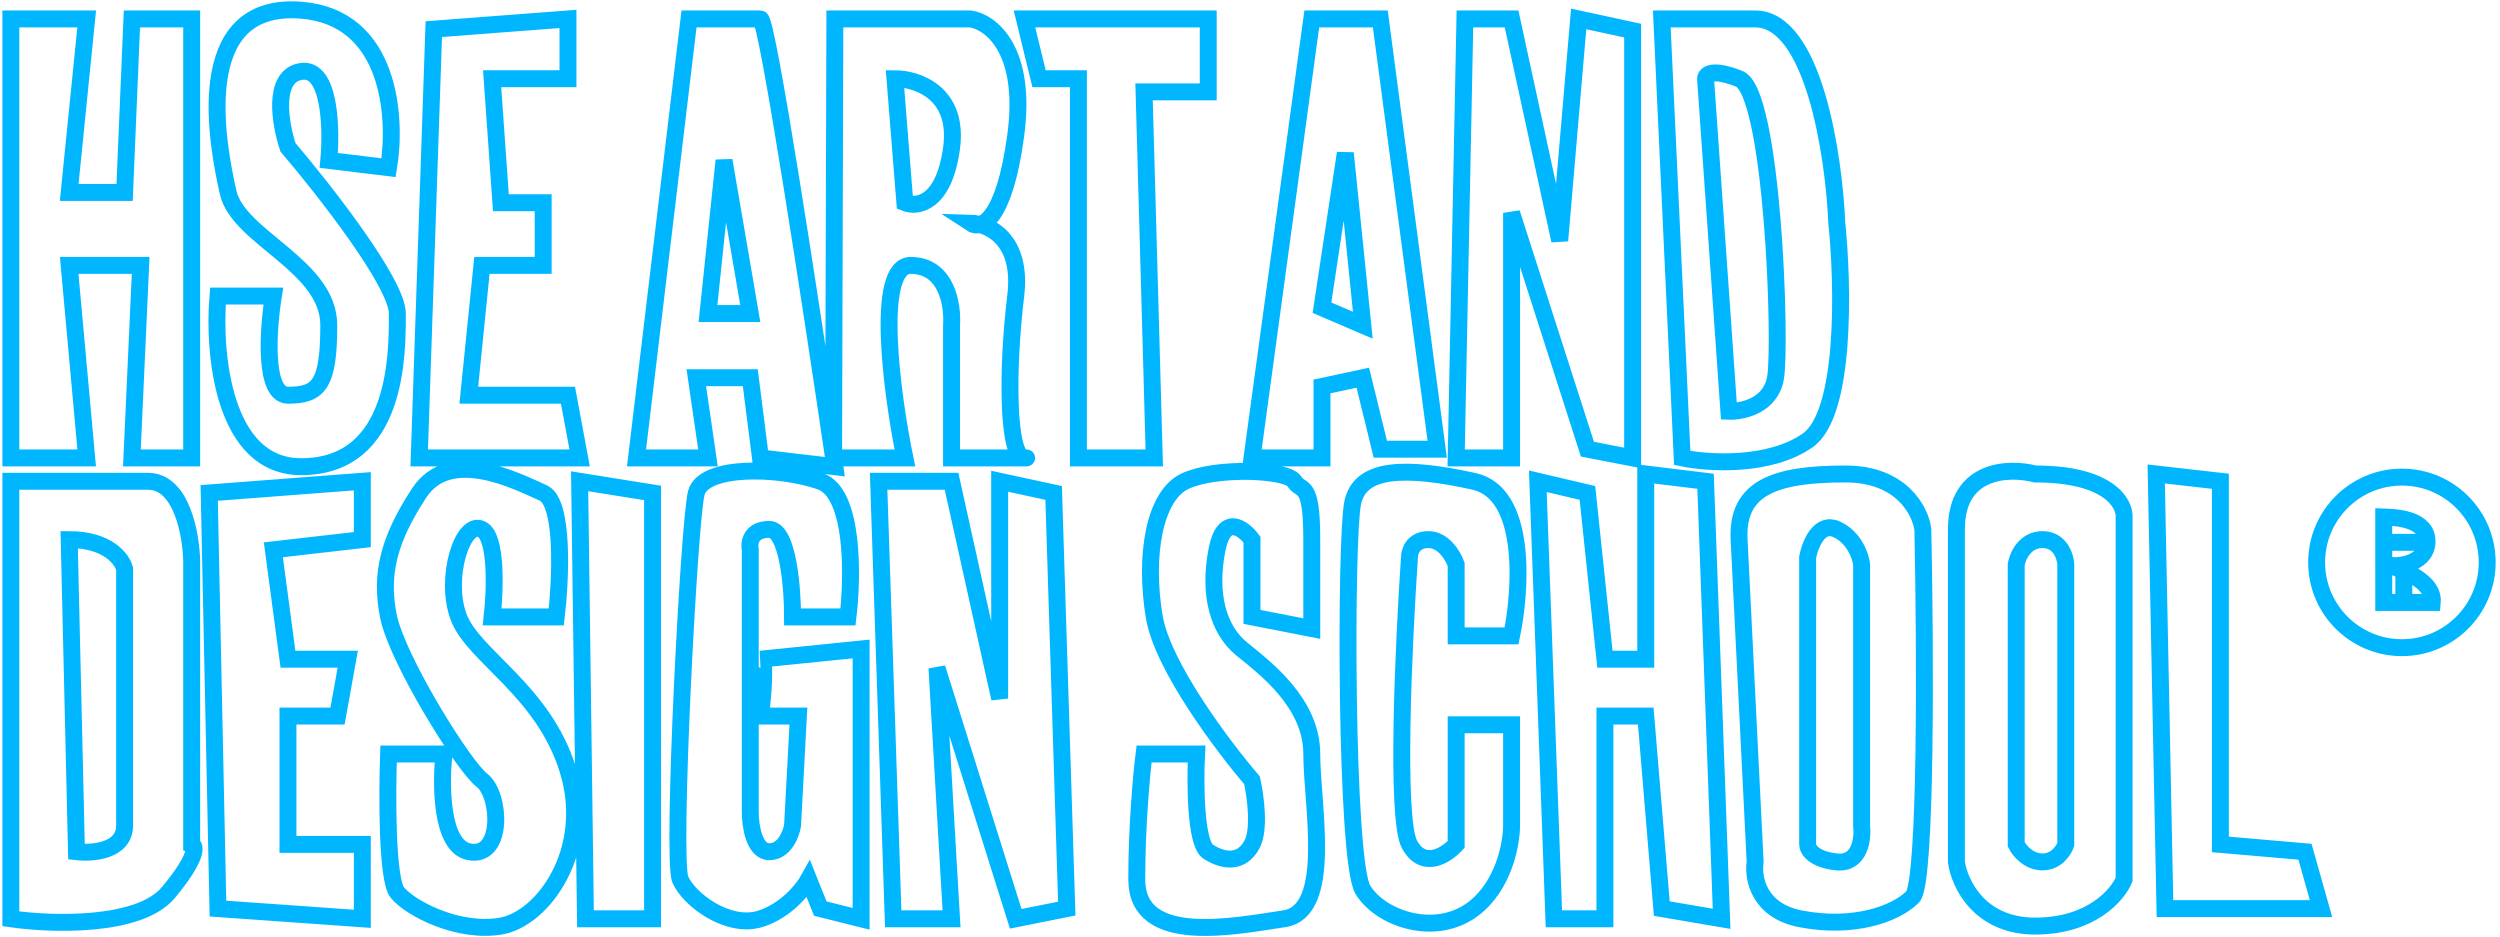 <svg width="443" height="166" viewBox="0 0 443 166" fill="none" xmlns="http://www.w3.org/2000/svg">
<path d="M147.711 81.145C143.755 54.239 135.975 3.356 134.758 3.356C133.518 3.356 125.799 3.356 122.095 3.356L112.791 81.145H125.454L123.387 66.931H132.949L134.758 81.145L147.938 82.696C147.864 82.189 147.788 81.672 147.711 81.145ZM147.711 81.145H160.343C158.017 69.774 154.968 47.032 161.377 47.032C167.786 47.032 168.872 54.096 168.613 57.628V81.145C173.954 81.145 184.016 81.145 181.535 81.145C178.434 81.145 178.434 65.122 179.984 52.459C181.225 42.328 175.16 39.623 171.973 39.537C173.782 40.743 177.917 39.331 179.984 24.031C182.052 8.732 175.505 3.873 171.973 3.356H147.938L147.711 81.145ZM1.922 3.356H15.361L12.26 34.11H22.08L23.372 3.356H33.968V81.145H23.372L24.923 47.032H12.26L15.361 81.145H1.922V3.356ZM68.857 29.717L58.261 28.424C58.778 22.825 58.52 11.833 53.351 12.66C48.182 13.487 49.647 21.964 51.025 26.099C57.486 33.679 70.408 50.185 70.408 55.56C70.408 62.28 70.666 82.696 53.351 82.696C39.499 82.696 37.759 62.538 38.62 52.459H48.441C47.493 58.317 46.683 70.033 51.025 70.033C56.452 70.033 58.261 68.224 58.261 57.628C58.261 47.032 42.238 42.122 40.429 34.11C38.62 26.099 33.451 0.255 53.351 1.806C69.271 3.046 70.322 20.93 68.857 29.717ZM100.645 3.356V13.952H87.206L88.757 35.919H96.251V47.032H85.397L83.071 70.033H100.645L102.712 81.145H74.284L76.869 5.165L100.645 3.356ZM125.454 55.56L128.297 28.424L132.949 55.56H125.454ZM181.535 3.356L184.119 13.952H191.097V81.145H204.536L202.727 16.278H214.098V3.356H181.535ZM221.851 81.145L232.447 3.356H244.593L254.672 79.595H244.593L241.492 66.931L234.256 68.482V81.145H221.851ZM234.256 54.526L238.391 27.132L241.492 57.628L234.256 54.526ZM259.582 3.356H267.852L276.381 42.639L279.74 3.356L289.303 5.424V81.145L281.291 79.595L267.852 37.728V81.145H258.032L259.582 3.356ZM294.471 3.356L298.089 81.145C302.655 82.093 313.492 82.799 320.315 78.044C327.137 73.289 326.603 50.392 325.483 39.537C324.967 27.477 321.349 3.356 311.011 3.356C300.674 3.356 295.677 3.356 294.471 3.356ZM302.224 13.952L306.359 72.875C308.771 72.962 313.802 71.893 314.629 66.931C315.663 60.729 314.112 16.278 308.168 13.952C303.413 12.091 302.224 13.177 302.224 13.952ZM1.922 85.28V162.811C9.072 163.845 24.665 164.362 29.833 158.159C35.002 151.957 34.744 149.889 33.968 149.631V99.494C33.882 94.756 32.211 85.28 26.215 85.28C20.22 85.28 7.521 85.28 1.922 85.28ZM12.26 95.618L13.552 150.923C16.395 151.267 22.08 150.82 22.08 146.271C22.08 141.723 22.08 114.053 22.08 100.786C21.65 99.064 19.082 95.618 12.26 95.618ZM37.069 87.348L38.62 161.002L64.205 162.811V149.631H51.025V126.888H59.812L61.621 116.809H51.025L48.441 97.427L64.205 95.618V85.28L37.069 87.348ZM87.206 109.315H98.577C99.353 102.682 99.973 89.002 96.251 87.348C91.599 85.28 79.711 79.078 74.284 87.348C68.857 95.618 67.306 101.82 68.857 109.315C70.408 116.809 82.037 135.675 85.397 138.26C88.757 140.844 89.273 152.215 83.071 150.923C78.109 149.889 78.075 138.949 78.678 133.608H68.857C68.599 140.844 68.547 155.885 70.408 158.159C72.734 161.002 81.262 165.395 88.757 164.103C96.251 162.811 105.038 150.664 100.645 136.451C96.251 122.237 83.846 116.293 81.262 109.315C78.678 102.337 82.037 92 85.397 93.809C88.085 95.256 87.723 104.749 87.206 109.315ZM102.712 85.28L115.634 87.348V162.811H103.746L102.712 85.28ZM134.758 116.809C135.792 116.809 135.189 123.529 134.758 126.888H141.477L140.444 146.271C140.185 147.822 138.996 150.923 136.309 150.923C133.621 150.923 132.949 146.271 132.949 143.945V97.427C132.691 96.221 133.001 93.809 136.309 93.809C139.617 93.809 140.444 104.146 140.444 109.315H150.264C151.126 102.165 151.35 87.348 145.354 85.28C137.859 82.696 124.679 82.438 123.387 87.348C122.095 92.258 118.994 152.215 120.544 155.833C122.095 159.451 129.073 164.62 134.758 162.811C139.307 161.364 142.339 157.556 143.286 155.833L145.354 161.002L152.59 162.811V115L134.758 116.809ZM155.691 85.28H168.613L177.142 123.787V85.28L186.704 87.348L189.03 161.002L179.984 162.811L166.029 118.36L168.613 162.811H158.276L155.691 85.28ZM202.727 133.608H212.03C211.772 138.776 211.824 149.476 214.098 150.923C216.941 152.732 220.042 152.99 221.851 149.631C223.298 146.943 222.454 140.93 221.851 138.26C216.682 132.229 205.983 117.998 204.536 109.315C202.727 98.46 204.536 87.865 209.963 85.28C215.39 82.696 228.053 83.213 229.346 85.28C230.638 87.348 232.447 85.022 232.447 95.618C232.447 104.094 232.447 109.659 232.447 111.382L221.851 109.315V95.618C220.3 93.55 216.889 91.018 215.648 97.427C214.098 105.438 215.907 111.641 220.042 115C224.177 118.36 232.447 124.562 232.447 133.608C232.447 142.653 236.323 161.519 227.536 162.811C218.75 164.103 201.434 167.721 201.434 155.833C201.434 146.323 202.296 137.054 202.727 133.608ZM258.032 112.674H267.852C269.575 104.405 270.644 87.348 261.133 85.28C249.245 82.696 240.975 82.696 239.683 89.157C238.391 95.618 238.391 152.474 241.492 157.642C244.593 162.811 254.414 166.171 261.133 161.002C266.509 156.867 267.852 149.458 267.852 146.271V128.439H258.032V149.631C256.309 151.526 252.243 154.179 249.762 149.631C247.281 145.082 248.728 113.794 249.762 98.719C249.762 97.685 250.434 95.618 253.122 95.618C255.809 95.618 257.515 98.547 258.032 100.011V112.674ZM272.504 85.28L281.291 87.348L284.392 116.809H291.628V83.988L302.224 85.28L305.067 162.811L294.471 161.002L291.628 126.888H284.392V162.811H275.347L272.504 85.28ZM320.315 98.719C320.746 96.479 322.382 92.361 325.483 93.809C328.585 95.256 329.705 98.547 329.877 100.011V146.271C330.135 148.597 329.618 153.145 325.483 152.732C321.349 152.318 320.315 150.492 320.315 149.631V98.719ZM308.168 95.618L311.011 152.732C310.58 155.489 311.58 161.364 319.023 162.811C328.326 164.62 335.821 162.036 338.922 158.934C341.403 156.453 341.162 114.484 340.731 93.809C340.3 90.535 336.958 83.988 327.034 83.988C314.629 83.988 307.706 86.337 308.168 95.618ZM357.271 100.011C357.53 98.547 358.822 95.618 361.923 95.618C365.024 95.618 365.972 98.547 366.058 100.011V149.631C365.713 150.664 364.404 152.732 361.923 152.732C359.442 152.732 357.788 150.664 357.271 149.631V100.011ZM360.631 83.988C355.979 82.782 346.675 83.058 346.675 93.809C346.675 104.56 346.675 137.57 346.675 152.732C347.192 156.522 350.707 164.103 360.631 164.103C370.555 164.103 375.275 158.59 376.395 155.833V91.741C376.568 89.157 373.656 83.988 360.631 83.988ZM382.081 83.988L393.452 85.28V149.631L408.441 150.923L411.284 161.002H383.631L382.081 83.988ZM158.591 13.952L160.343 35.919C162.543 36.804 167.276 36.111 168.613 26.263C169.95 16.414 162.489 13.952 158.591 13.952Z" stroke="#00B7FF" stroke-width="3"/>
<circle cx="425.62" cy="99.656" r="15.111" stroke="#00B7FF" stroke-width="3"/>
<path d="M430.068 96.106C430.229 91.918 424.546 91.675 422.398 91.608L422.401 106.752H425.956M430.068 96.106C429.907 100.294 423.542 100.946 421.998 99.604C423.34 100.275 431.408 102.242 431.005 106.752H425.956M430.068 96.106H423.243M425.956 106.752V101.692" stroke="#00B7FF" stroke-width="3"/>
</svg>
